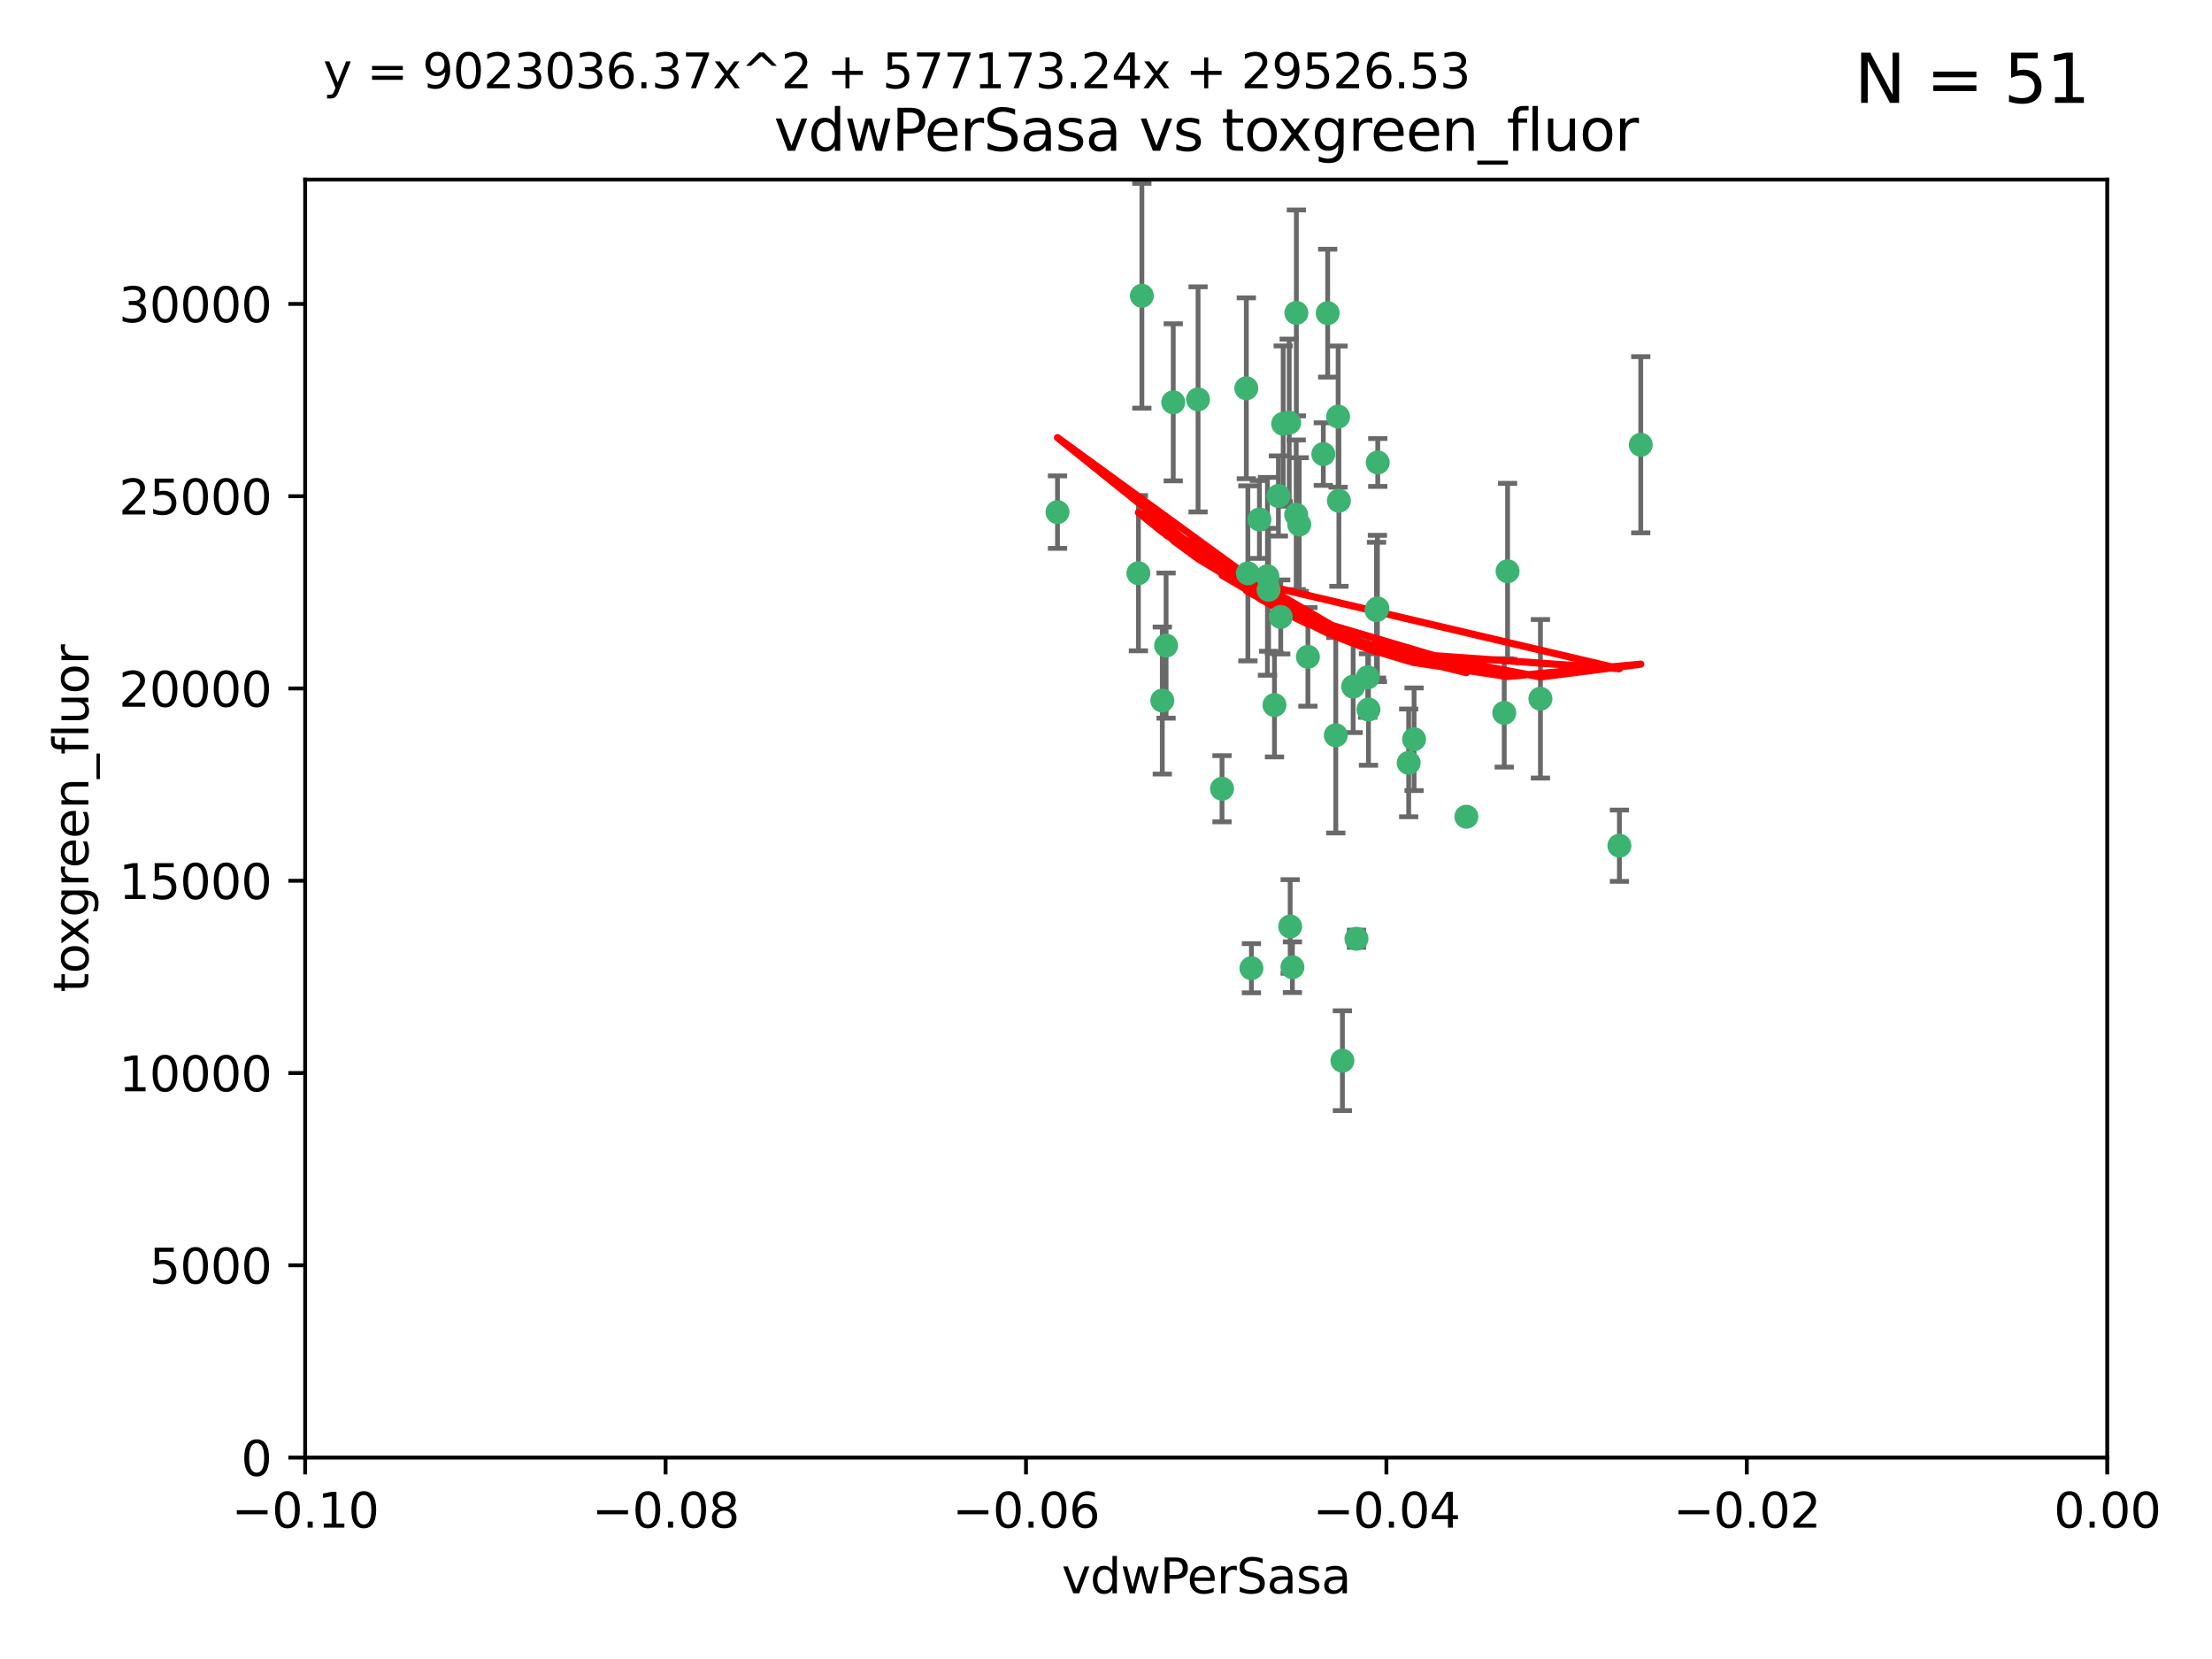 <?xml version="1.0" encoding="utf-8" standalone="no"?>
<!DOCTYPE svg PUBLIC "-//W3C//DTD SVG 1.1//EN"
  "http://www.w3.org/Graphics/SVG/1.1/DTD/svg11.dtd">
<svg xmlns:xlink="http://www.w3.org/1999/xlink" width="460.8pt" height="345.6pt" viewBox="0 0 460.8 345.6" xmlns="http://www.w3.org/2000/svg" version="1.1">
 <defs>
  <style type="text/css">*{stroke-linejoin: round; stroke-linecap: butt}</style>
 </defs>
 <g id="figure_1">
  <g id="patch_1">
   <path d="M 0 345.6 
L 460.8 345.6 
L 460.8 0 
L 0 0 
z
" style="fill: #ffffff"/>
  </g>
  <g id="axes_1">
   <g id="patch_2">
    <path d="M 63.571 303.64 
L 438.975 303.64 
L 438.975 37.411 
L 63.571 37.411 
z
" style="fill: #ffffff"/>
   </g>
   <g id="PathCollection_1">
    <defs>
     <path id="m275830d815" d="M 0 1.118 
C 0.297 1.118 0.581 1 0.791 0.791 
C 1 0.581 1.118 0.297 1.118 0 
C 1.118 -0.297 1 -0.581 0.791 -0.791 
C 0.581 -1 0.297 -1.118 0 -1.118 
C -0.297 -1.118 -0.581 -1 -0.791 -0.791 
C -1 -0.581 -1.118 -0.297 -1.118 0 
C -1.118 0.297 -1 0.581 -0.791 0.791 
C -0.581 1 -0.297 1.118 0 1.118 
z
" style="stroke: #3cb371"/>
    </defs>
    <g clip-path="url(#pa052d10563)">
     <use xlink:href="#m275830d815" x="266.318" y="103.319" style="fill: #3cb371; stroke: #3cb371"/>
     <use xlink:href="#m275830d815" x="270.055" y="65.184" style="fill: #3cb371; stroke: #3cb371"/>
     <use xlink:href="#m275830d815" x="242.916" y="134.491" style="fill: #3cb371; stroke: #3cb371"/>
     <use xlink:href="#m275830d815" x="286.941" y="126.749" style="fill: #3cb371; stroke: #3cb371"/>
     <use xlink:href="#m275830d815" x="270.654" y="109.268" style="fill: #3cb371; stroke: #3cb371"/>
     <use xlink:href="#m275830d815" x="249.576" y="83.201" style="fill: #3cb371; stroke: #3cb371"/>
     <use xlink:href="#m275830d815" x="244.41" y="83.811" style="fill: #3cb371; stroke: #3cb371"/>
     <use xlink:href="#m275830d815" x="267.313" y="88.286" style="fill: #3cb371; stroke: #3cb371"/>
     <use xlink:href="#m275830d815" x="281.888" y="143.039" style="fill: #3cb371; stroke: #3cb371"/>
     <use xlink:href="#m275830d815" x="264.266" y="122.859" style="fill: #3cb371; stroke: #3cb371"/>
     <use xlink:href="#m275830d815" x="264.035" y="120.054" style="fill: #3cb371; stroke: #3cb371"/>
     <use xlink:href="#m275830d815" x="262.362" y="108.214" style="fill: #3cb371; stroke: #3cb371"/>
     <use xlink:href="#m275830d815" x="278.917" y="104.315" style="fill: #3cb371; stroke: #3cb371"/>
     <use xlink:href="#m275830d815" x="237.873" y="61.614" style="fill: #3cb371; stroke: #3cb371"/>
     <use xlink:href="#m275830d815" x="242.128" y="145.935" style="fill: #3cb371; stroke: #3cb371"/>
     <use xlink:href="#m275830d815" x="268.562" y="88.045" style="fill: #3cb371; stroke: #3cb371"/>
     <use xlink:href="#m275830d815" x="259.632" y="80.887" style="fill: #3cb371; stroke: #3cb371"/>
     <use xlink:href="#m275830d815" x="259.956" y="119.44" style="fill: #3cb371; stroke: #3cb371"/>
     <use xlink:href="#m275830d815" x="275.671" y="94.593" style="fill: #3cb371; stroke: #3cb371"/>
     <use xlink:href="#m275830d815" x="220.297" y="106.684" style="fill: #3cb371; stroke: #3cb371"/>
     <use xlink:href="#m275830d815" x="260.693" y="201.695" style="fill: #3cb371; stroke: #3cb371"/>
     <use xlink:href="#m275830d815" x="278.755" y="86.787" style="fill: #3cb371; stroke: #3cb371"/>
     <use xlink:href="#m275830d815" x="287.011" y="96.341" style="fill: #3cb371; stroke: #3cb371"/>
     <use xlink:href="#m275830d815" x="237.152" y="119.409" style="fill: #3cb371; stroke: #3cb371"/>
     <use xlink:href="#m275830d815" x="276.581" y="65.233" style="fill: #3cb371; stroke: #3cb371"/>
     <use xlink:href="#m275830d815" x="265.497" y="146.874" style="fill: #3cb371; stroke: #3cb371"/>
     <use xlink:href="#m275830d815" x="269.235" y="201.487" style="fill: #3cb371; stroke: #3cb371"/>
     <use xlink:href="#m275830d815" x="272.46" y="136.835" style="fill: #3cb371; stroke: #3cb371"/>
     <use xlink:href="#m275830d815" x="270.023" y="107.234" style="fill: #3cb371; stroke: #3cb371"/>
     <use xlink:href="#m275830d815" x="293.454" y="158.921" style="fill: #3cb371; stroke: #3cb371"/>
     <use xlink:href="#m275830d815" x="284.928" y="141.091" style="fill: #3cb371; stroke: #3cb371"/>
     <use xlink:href="#m275830d815" x="286.752" y="127.107" style="fill: #3cb371; stroke: #3cb371"/>
     <use xlink:href="#m275830d815" x="337.354" y="176.169" style="fill: #3cb371; stroke: #3cb371"/>
     <use xlink:href="#m275830d815" x="254.569" y="164.309" style="fill: #3cb371; stroke: #3cb371"/>
     <use xlink:href="#m275830d815" x="268.767" y="193.002" style="fill: #3cb371; stroke: #3cb371"/>
     <use xlink:href="#m275830d815" x="266.799" y="128.518" style="fill: #3cb371; stroke: #3cb371"/>
     <use xlink:href="#m275830d815" x="313.361" y="148.507" style="fill: #3cb371; stroke: #3cb371"/>
     <use xlink:href="#m275830d815" x="278.272" y="153.171" style="fill: #3cb371; stroke: #3cb371"/>
     <use xlink:href="#m275830d815" x="282.577" y="195.558" style="fill: #3cb371; stroke: #3cb371"/>
     <use xlink:href="#m275830d815" x="285.076" y="147.801" style="fill: #3cb371; stroke: #3cb371"/>
     <use xlink:href="#m275830d815" x="305.473" y="170.133" style="fill: #3cb371; stroke: #3cb371"/>
     <use xlink:href="#m275830d815" x="279.65" y="220.964" style="fill: #3cb371; stroke: #3cb371"/>
     <use xlink:href="#m275830d815" x="320.897" y="145.567" style="fill: #3cb371; stroke: #3cb371"/>
     <use xlink:href="#m275830d815" x="341.801" y="92.655" style="fill: #3cb371; stroke: #3cb371"/>
     <use xlink:href="#m275830d815" x="314.057" y="119.004" style="fill: #3cb371; stroke: #3cb371"/>
     <use xlink:href="#m275830d815" x="294.577" y="153.996" style="fill: #3cb371; stroke: #3cb371"/>
    </g>
   </g>
   <g id="matplotlib.axis_1">
    <g id="xtick_1">
     <g id="line2d_1">
      <defs>
       <path id="mbe02e282a5" d="M 0 0 
L 0 3.5 
" style="stroke: #000000; stroke-width: 0.8"/>
      </defs>
      <g>
       <use xlink:href="#mbe02e282a5" x="63.571" y="303.64" style="stroke: #000000; stroke-width: 0.8"/>
      </g>
     </g>
     <g id="text_1">
      <!-- −0.10 -->
      <g transform="translate(48.249 318.238)scale(0.1 -0.1)">
       <defs>
        <path id="DejaVuSans-2212" d="M 678 2272 
L 4684 2272 
L 4684 1741 
L 678 1741 
L 678 2272 
z
" transform="scale(0.016)"/>
        <path id="DejaVuSans-30" d="M 2034 4250 
Q 1547 4250 1301 3770 
Q 1056 3291 1056 2328 
Q 1056 1369 1301 889 
Q 1547 409 2034 409 
Q 2525 409 2770 889 
Q 3016 1369 3016 2328 
Q 3016 3291 2770 3770 
Q 2525 4250 2034 4250 
z
M 2034 4750 
Q 2819 4750 3233 4129 
Q 3647 3509 3647 2328 
Q 3647 1150 3233 529 
Q 2819 -91 2034 -91 
Q 1250 -91 836 529 
Q 422 1150 422 2328 
Q 422 3509 836 4129 
Q 1250 4750 2034 4750 
z
" transform="scale(0.016)"/>
        <path id="DejaVuSans-2e" d="M 684 794 
L 1344 794 
L 1344 0 
L 684 0 
L 684 794 
z
" transform="scale(0.016)"/>
        <path id="DejaVuSans-31" d="M 794 531 
L 1825 531 
L 1825 4091 
L 703 3866 
L 703 4441 
L 1819 4666 
L 2450 4666 
L 2450 531 
L 3481 531 
L 3481 0 
L 794 0 
L 794 531 
z
" transform="scale(0.016)"/>
       </defs>
       <use xlink:href="#DejaVuSans-2212"/>
       <use xlink:href="#DejaVuSans-30" x="83.789"/>
       <use xlink:href="#DejaVuSans-2e" x="147.412"/>
       <use xlink:href="#DejaVuSans-31" x="179.199"/>
       <use xlink:href="#DejaVuSans-30" x="242.822"/>
      </g>
     </g>
    </g>
    <g id="xtick_2">
     <g id="line2d_2">
      <g>
       <use xlink:href="#mbe02e282a5" x="138.652" y="303.64" style="stroke: #000000; stroke-width: 0.8"/>
      </g>
     </g>
     <g id="text_2">
      <!-- −0.08 -->
      <g transform="translate(123.329 318.238)scale(0.1 -0.1)">
       <defs>
        <path id="DejaVuSans-38" d="M 2034 2216 
Q 1584 2216 1326 1975 
Q 1069 1734 1069 1313 
Q 1069 891 1326 650 
Q 1584 409 2034 409 
Q 2484 409 2743 651 
Q 3003 894 3003 1313 
Q 3003 1734 2745 1975 
Q 2488 2216 2034 2216 
z
M 1403 2484 
Q 997 2584 770 2862 
Q 544 3141 544 3541 
Q 544 4100 942 4425 
Q 1341 4750 2034 4750 
Q 2731 4750 3128 4425 
Q 3525 4100 3525 3541 
Q 3525 3141 3298 2862 
Q 3072 2584 2669 2484 
Q 3125 2378 3379 2068 
Q 3634 1759 3634 1313 
Q 3634 634 3220 271 
Q 2806 -91 2034 -91 
Q 1263 -91 848 271 
Q 434 634 434 1313 
Q 434 1759 690 2068 
Q 947 2378 1403 2484 
z
M 1172 3481 
Q 1172 3119 1398 2916 
Q 1625 2713 2034 2713 
Q 2441 2713 2670 2916 
Q 2900 3119 2900 3481 
Q 2900 3844 2670 4047 
Q 2441 4250 2034 4250 
Q 1625 4250 1398 4047 
Q 1172 3844 1172 3481 
z
" transform="scale(0.016)"/>
       </defs>
       <use xlink:href="#DejaVuSans-2212"/>
       <use xlink:href="#DejaVuSans-30" x="83.789"/>
       <use xlink:href="#DejaVuSans-2e" x="147.412"/>
       <use xlink:href="#DejaVuSans-30" x="179.199"/>
       <use xlink:href="#DejaVuSans-38" x="242.822"/>
      </g>
     </g>
    </g>
    <g id="xtick_3">
     <g id="line2d_3">
      <g>
       <use xlink:href="#mbe02e282a5" x="213.733" y="303.64" style="stroke: #000000; stroke-width: 0.8"/>
      </g>
     </g>
     <g id="text_3">
      <!-- −0.06 -->
      <g transform="translate(198.41 318.238)scale(0.1 -0.1)">
       <defs>
        <path id="DejaVuSans-36" d="M 2113 2584 
Q 1688 2584 1439 2293 
Q 1191 2003 1191 1497 
Q 1191 994 1439 701 
Q 1688 409 2113 409 
Q 2538 409 2786 701 
Q 3034 994 3034 1497 
Q 3034 2003 2786 2293 
Q 2538 2584 2113 2584 
z
M 3366 4563 
L 3366 3988 
Q 3128 4100 2886 4159 
Q 2644 4219 2406 4219 
Q 1781 4219 1451 3797 
Q 1122 3375 1075 2522 
Q 1259 2794 1537 2939 
Q 1816 3084 2150 3084 
Q 2853 3084 3261 2657 
Q 3669 2231 3669 1497 
Q 3669 778 3244 343 
Q 2819 -91 2113 -91 
Q 1303 -91 875 529 
Q 447 1150 447 2328 
Q 447 3434 972 4092 
Q 1497 4750 2381 4750 
Q 2619 4750 2861 4703 
Q 3103 4656 3366 4563 
z
" transform="scale(0.016)"/>
       </defs>
       <use xlink:href="#DejaVuSans-2212"/>
       <use xlink:href="#DejaVuSans-30" x="83.789"/>
       <use xlink:href="#DejaVuSans-2e" x="147.412"/>
       <use xlink:href="#DejaVuSans-30" x="179.199"/>
       <use xlink:href="#DejaVuSans-36" x="242.822"/>
      </g>
     </g>
    </g>
    <g id="xtick_4">
     <g id="line2d_4">
      <g>
       <use xlink:href="#mbe02e282a5" x="288.813" y="303.64" style="stroke: #000000; stroke-width: 0.8"/>
      </g>
     </g>
     <g id="text_4">
      <!-- −0.04 -->
      <g transform="translate(273.491 318.238)scale(0.1 -0.1)">
       <defs>
        <path id="DejaVuSans-34" d="M 2419 4116 
L 825 1625 
L 2419 1625 
L 2419 4116 
z
M 2253 4666 
L 3047 4666 
L 3047 1625 
L 3713 1625 
L 3713 1100 
L 3047 1100 
L 3047 0 
L 2419 0 
L 2419 1100 
L 313 1100 
L 313 1709 
L 2253 4666 
z
" transform="scale(0.016)"/>
       </defs>
       <use xlink:href="#DejaVuSans-2212"/>
       <use xlink:href="#DejaVuSans-30" x="83.789"/>
       <use xlink:href="#DejaVuSans-2e" x="147.412"/>
       <use xlink:href="#DejaVuSans-30" x="179.199"/>
       <use xlink:href="#DejaVuSans-34" x="242.822"/>
      </g>
     </g>
    </g>
    <g id="xtick_5">
     <g id="line2d_5">
      <g>
       <use xlink:href="#mbe02e282a5" x="363.894" y="303.64" style="stroke: #000000; stroke-width: 0.8"/>
      </g>
     </g>
     <g id="text_5">
      <!-- −0.02 -->
      <g transform="translate(348.572 318.238)scale(0.1 -0.1)">
       <defs>
        <path id="DejaVuSans-32" d="M 1228 531 
L 3431 531 
L 3431 0 
L 469 0 
L 469 531 
Q 828 903 1448 1529 
Q 2069 2156 2228 2338 
Q 2531 2678 2651 2914 
Q 2772 3150 2772 3378 
Q 2772 3750 2511 3984 
Q 2250 4219 1831 4219 
Q 1534 4219 1204 4116 
Q 875 4013 500 3803 
L 500 4441 
Q 881 4594 1212 4672 
Q 1544 4750 1819 4750 
Q 2544 4750 2975 4387 
Q 3406 4025 3406 3419 
Q 3406 3131 3298 2873 
Q 3191 2616 2906 2266 
Q 2828 2175 2409 1742 
Q 1991 1309 1228 531 
z
" transform="scale(0.016)"/>
       </defs>
       <use xlink:href="#DejaVuSans-2212"/>
       <use xlink:href="#DejaVuSans-30" x="83.789"/>
       <use xlink:href="#DejaVuSans-2e" x="147.412"/>
       <use xlink:href="#DejaVuSans-30" x="179.199"/>
       <use xlink:href="#DejaVuSans-32" x="242.822"/>
      </g>
     </g>
    </g>
    <g id="xtick_6">
     <g id="line2d_6">
      <g>
       <use xlink:href="#mbe02e282a5" x="438.975" y="303.64" style="stroke: #000000; stroke-width: 0.8"/>
      </g>
     </g>
     <g id="text_6">
      <!-- 0.00 -->
      <g transform="translate(427.842 318.238)scale(0.1 -0.1)">
       <use xlink:href="#DejaVuSans-30"/>
       <use xlink:href="#DejaVuSans-2e" x="63.623"/>
       <use xlink:href="#DejaVuSans-30" x="95.41"/>
       <use xlink:href="#DejaVuSans-30" x="159.033"/>
      </g>
     </g>
    </g>
    <g id="text_7">
     <!-- vdwPerSasa -->
     <g transform="translate(221.178 331.917)scale(0.1 -0.1)">
      <defs>
       <path id="DejaVuSans-76" d="M 191 3500 
L 800 3500 
L 1894 563 
L 2988 3500 
L 3597 3500 
L 2284 0 
L 1503 0 
L 191 3500 
z
" transform="scale(0.016)"/>
       <path id="DejaVuSans-64" d="M 2906 2969 
L 2906 4863 
L 3481 4863 
L 3481 0 
L 2906 0 
L 2906 525 
Q 2725 213 2448 61 
Q 2172 -91 1784 -91 
Q 1150 -91 751 415 
Q 353 922 353 1747 
Q 353 2572 751 3078 
Q 1150 3584 1784 3584 
Q 2172 3584 2448 3432 
Q 2725 3281 2906 2969 
z
M 947 1747 
Q 947 1113 1208 752 
Q 1469 391 1925 391 
Q 2381 391 2643 752 
Q 2906 1113 2906 1747 
Q 2906 2381 2643 2742 
Q 2381 3103 1925 3103 
Q 1469 3103 1208 2742 
Q 947 2381 947 1747 
z
" transform="scale(0.016)"/>
       <path id="DejaVuSans-77" d="M 269 3500 
L 844 3500 
L 1563 769 
L 2278 3500 
L 2956 3500 
L 3675 769 
L 4391 3500 
L 4966 3500 
L 4050 0 
L 3372 0 
L 2619 2869 
L 1863 0 
L 1184 0 
L 269 3500 
z
" transform="scale(0.016)"/>
       <path id="DejaVuSans-50" d="M 1259 4147 
L 1259 2394 
L 2053 2394 
Q 2494 2394 2734 2622 
Q 2975 2850 2975 3272 
Q 2975 3691 2734 3919 
Q 2494 4147 2053 4147 
L 1259 4147 
z
M 628 4666 
L 2053 4666 
Q 2838 4666 3239 4311 
Q 3641 3956 3641 3272 
Q 3641 2581 3239 2228 
Q 2838 1875 2053 1875 
L 1259 1875 
L 1259 0 
L 628 0 
L 628 4666 
z
" transform="scale(0.016)"/>
       <path id="DejaVuSans-65" d="M 3597 1894 
L 3597 1613 
L 953 1613 
Q 991 1019 1311 708 
Q 1631 397 2203 397 
Q 2534 397 2845 478 
Q 3156 559 3463 722 
L 3463 178 
Q 3153 47 2828 -22 
Q 2503 -91 2169 -91 
Q 1331 -91 842 396 
Q 353 884 353 1716 
Q 353 2575 817 3079 
Q 1281 3584 2069 3584 
Q 2775 3584 3186 3129 
Q 3597 2675 3597 1894 
z
M 3022 2063 
Q 3016 2534 2758 2815 
Q 2500 3097 2075 3097 
Q 1594 3097 1305 2825 
Q 1016 2553 972 2059 
L 3022 2063 
z
" transform="scale(0.016)"/>
       <path id="DejaVuSans-72" d="M 2631 2963 
Q 2534 3019 2420 3045 
Q 2306 3072 2169 3072 
Q 1681 3072 1420 2755 
Q 1159 2438 1159 1844 
L 1159 0 
L 581 0 
L 581 3500 
L 1159 3500 
L 1159 2956 
Q 1341 3275 1631 3429 
Q 1922 3584 2338 3584 
Q 2397 3584 2469 3576 
Q 2541 3569 2628 3553 
L 2631 2963 
z
" transform="scale(0.016)"/>
       <path id="DejaVuSans-53" d="M 3425 4513 
L 3425 3897 
Q 3066 4069 2747 4153 
Q 2428 4238 2131 4238 
Q 1616 4238 1336 4038 
Q 1056 3838 1056 3469 
Q 1056 3159 1242 3001 
Q 1428 2844 1947 2747 
L 2328 2669 
Q 3034 2534 3370 2195 
Q 3706 1856 3706 1288 
Q 3706 609 3251 259 
Q 2797 -91 1919 -91 
Q 1588 -91 1214 -16 
Q 841 59 441 206 
L 441 856 
Q 825 641 1194 531 
Q 1563 422 1919 422 
Q 2459 422 2753 634 
Q 3047 847 3047 1241 
Q 3047 1584 2836 1778 
Q 2625 1972 2144 2069 
L 1759 2144 
Q 1053 2284 737 2584 
Q 422 2884 422 3419 
Q 422 4038 858 4394 
Q 1294 4750 2059 4750 
Q 2388 4750 2728 4690 
Q 3069 4631 3425 4513 
z
" transform="scale(0.016)"/>
       <path id="DejaVuSans-61" d="M 2194 1759 
Q 1497 1759 1228 1600 
Q 959 1441 959 1056 
Q 959 750 1161 570 
Q 1363 391 1709 391 
Q 2188 391 2477 730 
Q 2766 1069 2766 1631 
L 2766 1759 
L 2194 1759 
z
M 3341 1997 
L 3341 0 
L 2766 0 
L 2766 531 
Q 2569 213 2275 61 
Q 1981 -91 1556 -91 
Q 1019 -91 701 211 
Q 384 513 384 1019 
Q 384 1609 779 1909 
Q 1175 2209 1959 2209 
L 2766 2209 
L 2766 2266 
Q 2766 2663 2505 2880 
Q 2244 3097 1772 3097 
Q 1472 3097 1187 3025 
Q 903 2953 641 2809 
L 641 3341 
Q 956 3463 1253 3523 
Q 1550 3584 1831 3584 
Q 2591 3584 2966 3190 
Q 3341 2797 3341 1997 
z
" transform="scale(0.016)"/>
       <path id="DejaVuSans-73" d="M 2834 3397 
L 2834 2853 
Q 2591 2978 2328 3040 
Q 2066 3103 1784 3103 
Q 1356 3103 1142 2972 
Q 928 2841 928 2578 
Q 928 2378 1081 2264 
Q 1234 2150 1697 2047 
L 1894 2003 
Q 2506 1872 2764 1633 
Q 3022 1394 3022 966 
Q 3022 478 2636 193 
Q 2250 -91 1575 -91 
Q 1294 -91 989 -36 
Q 684 19 347 128 
L 347 722 
Q 666 556 975 473 
Q 1284 391 1588 391 
Q 1994 391 2212 530 
Q 2431 669 2431 922 
Q 2431 1156 2273 1281 
Q 2116 1406 1581 1522 
L 1381 1569 
Q 847 1681 609 1914 
Q 372 2147 372 2553 
Q 372 3047 722 3315 
Q 1072 3584 1716 3584 
Q 2034 3584 2315 3537 
Q 2597 3491 2834 3397 
z
" transform="scale(0.016)"/>
      </defs>
      <use xlink:href="#DejaVuSans-76"/>
      <use xlink:href="#DejaVuSans-64" x="59.18"/>
      <use xlink:href="#DejaVuSans-77" x="122.656"/>
      <use xlink:href="#DejaVuSans-50" x="204.443"/>
      <use xlink:href="#DejaVuSans-65" x="261.121"/>
      <use xlink:href="#DejaVuSans-72" x="322.645"/>
      <use xlink:href="#DejaVuSans-53" x="363.758"/>
      <use xlink:href="#DejaVuSans-61" x="427.234"/>
      <use xlink:href="#DejaVuSans-73" x="488.514"/>
      <use xlink:href="#DejaVuSans-61" x="540.613"/>
     </g>
    </g>
   </g>
   <g id="matplotlib.axis_2">
    <g id="ytick_1">
     <g id="line2d_7">
      <defs>
       <path id="me13a9ee683" d="M 0 0 
L -3.5 0 
" style="stroke: #000000; stroke-width: 0.8"/>
      </defs>
      <g>
       <use xlink:href="#me13a9ee683" x="63.571" y="303.64" style="stroke: #000000; stroke-width: 0.8"/>
      </g>
     </g>
     <g id="text_8">
      <!-- 0 -->
      <g transform="translate(50.209 307.439)scale(0.1 -0.1)">
       <use xlink:href="#DejaVuSans-30"/>
      </g>
     </g>
    </g>
    <g id="ytick_2">
     <g id="line2d_8">
      <g>
       <use xlink:href="#me13a9ee683" x="63.571" y="263.586" style="stroke: #000000; stroke-width: 0.8"/>
      </g>
     </g>
     <g id="text_9">
      <!-- 5000 -->
      <g transform="translate(31.121 267.385)scale(0.1 -0.1)">
       <defs>
        <path id="DejaVuSans-35" d="M 691 4666 
L 3169 4666 
L 3169 4134 
L 1269 4134 
L 1269 2991 
Q 1406 3038 1543 3061 
Q 1681 3084 1819 3084 
Q 2600 3084 3056 2656 
Q 3513 2228 3513 1497 
Q 3513 744 3044 326 
Q 2575 -91 1722 -91 
Q 1428 -91 1123 -41 
Q 819 9 494 109 
L 494 744 
Q 775 591 1075 516 
Q 1375 441 1709 441 
Q 2250 441 2565 725 
Q 2881 1009 2881 1497 
Q 2881 1984 2565 2268 
Q 2250 2553 1709 2553 
Q 1456 2553 1204 2497 
Q 953 2441 691 2322 
L 691 4666 
z
" transform="scale(0.016)"/>
       </defs>
       <use xlink:href="#DejaVuSans-35"/>
       <use xlink:href="#DejaVuSans-30" x="63.623"/>
       <use xlink:href="#DejaVuSans-30" x="127.246"/>
       <use xlink:href="#DejaVuSans-30" x="190.869"/>
      </g>
     </g>
    </g>
    <g id="ytick_3">
     <g id="line2d_9">
      <g>
       <use xlink:href="#me13a9ee683" x="63.571" y="223.532" style="stroke: #000000; stroke-width: 0.8"/>
      </g>
     </g>
     <g id="text_10">
      <!-- 10000 -->
      <g transform="translate(24.759 227.331)scale(0.1 -0.1)">
       <use xlink:href="#DejaVuSans-31"/>
       <use xlink:href="#DejaVuSans-30" x="63.623"/>
       <use xlink:href="#DejaVuSans-30" x="127.246"/>
       <use xlink:href="#DejaVuSans-30" x="190.869"/>
       <use xlink:href="#DejaVuSans-30" x="254.492"/>
      </g>
     </g>
    </g>
    <g id="ytick_4">
     <g id="line2d_10">
      <g>
       <use xlink:href="#me13a9ee683" x="63.571" y="183.478" style="stroke: #000000; stroke-width: 0.8"/>
      </g>
     </g>
     <g id="text_11">
      <!-- 15000 -->
      <g transform="translate(24.759 187.278)scale(0.1 -0.1)">
       <use xlink:href="#DejaVuSans-31"/>
       <use xlink:href="#DejaVuSans-35" x="63.623"/>
       <use xlink:href="#DejaVuSans-30" x="127.246"/>
       <use xlink:href="#DejaVuSans-30" x="190.869"/>
       <use xlink:href="#DejaVuSans-30" x="254.492"/>
      </g>
     </g>
    </g>
    <g id="ytick_5">
     <g id="line2d_11">
      <g>
       <use xlink:href="#me13a9ee683" x="63.571" y="143.424" style="stroke: #000000; stroke-width: 0.8"/>
      </g>
     </g>
     <g id="text_12">
      <!-- 20000 -->
      <g transform="translate(24.759 147.224)scale(0.1 -0.1)">
       <use xlink:href="#DejaVuSans-32"/>
       <use xlink:href="#DejaVuSans-30" x="63.623"/>
       <use xlink:href="#DejaVuSans-30" x="127.246"/>
       <use xlink:href="#DejaVuSans-30" x="190.869"/>
       <use xlink:href="#DejaVuSans-30" x="254.492"/>
      </g>
     </g>
    </g>
    <g id="ytick_6">
     <g id="line2d_12">
      <g>
       <use xlink:href="#me13a9ee683" x="63.571" y="103.371" style="stroke: #000000; stroke-width: 0.8"/>
      </g>
     </g>
     <g id="text_13">
      <!-- 25000 -->
      <g transform="translate(24.759 107.17)scale(0.1 -0.1)">
       <use xlink:href="#DejaVuSans-32"/>
       <use xlink:href="#DejaVuSans-35" x="63.623"/>
       <use xlink:href="#DejaVuSans-30" x="127.246"/>
       <use xlink:href="#DejaVuSans-30" x="190.869"/>
       <use xlink:href="#DejaVuSans-30" x="254.492"/>
      </g>
     </g>
    </g>
    <g id="ytick_7">
     <g id="line2d_13">
      <g>
       <use xlink:href="#me13a9ee683" x="63.571" y="63.317" style="stroke: #000000; stroke-width: 0.8"/>
      </g>
     </g>
     <g id="text_14">
      <!-- 30000 -->
      <g transform="translate(24.759 67.116)scale(0.1 -0.1)">
       <defs>
        <path id="DejaVuSans-33" d="M 2597 2516 
Q 3050 2419 3304 2112 
Q 3559 1806 3559 1356 
Q 3559 666 3084 287 
Q 2609 -91 1734 -91 
Q 1441 -91 1130 -33 
Q 819 25 488 141 
L 488 750 
Q 750 597 1062 519 
Q 1375 441 1716 441 
Q 2309 441 2620 675 
Q 2931 909 2931 1356 
Q 2931 1769 2642 2001 
Q 2353 2234 1838 2234 
L 1294 2234 
L 1294 2753 
L 1863 2753 
Q 2328 2753 2575 2939 
Q 2822 3125 2822 3475 
Q 2822 3834 2567 4026 
Q 2313 4219 1838 4219 
Q 1578 4219 1281 4162 
Q 984 4106 628 3988 
L 628 4550 
Q 988 4650 1302 4700 
Q 1616 4750 1894 4750 
Q 2613 4750 3031 4423 
Q 3450 4097 3450 3541 
Q 3450 3153 3228 2886 
Q 3006 2619 2597 2516 
z
" transform="scale(0.016)"/>
       </defs>
       <use xlink:href="#DejaVuSans-33"/>
       <use xlink:href="#DejaVuSans-30" x="63.623"/>
       <use xlink:href="#DejaVuSans-30" x="127.246"/>
       <use xlink:href="#DejaVuSans-30" x="190.869"/>
       <use xlink:href="#DejaVuSans-30" x="254.492"/>
      </g>
     </g>
    </g>
    <g id="text_15">
     <!-- toxgreen_fluor -->
     <g transform="translate(18.401 206.72)rotate(-90)scale(0.1 -0.1)">
      <defs>
       <path id="DejaVuSans-74" d="M 1172 4494 
L 1172 3500 
L 2356 3500 
L 2356 3053 
L 1172 3053 
L 1172 1153 
Q 1172 725 1289 603 
Q 1406 481 1766 481 
L 2356 481 
L 2356 0 
L 1766 0 
Q 1100 0 847 248 
Q 594 497 594 1153 
L 594 3053 
L 172 3053 
L 172 3500 
L 594 3500 
L 594 4494 
L 1172 4494 
z
" transform="scale(0.016)"/>
       <path id="DejaVuSans-6f" d="M 1959 3097 
Q 1497 3097 1228 2736 
Q 959 2375 959 1747 
Q 959 1119 1226 758 
Q 1494 397 1959 397 
Q 2419 397 2687 759 
Q 2956 1122 2956 1747 
Q 2956 2369 2687 2733 
Q 2419 3097 1959 3097 
z
M 1959 3584 
Q 2709 3584 3137 3096 
Q 3566 2609 3566 1747 
Q 3566 888 3137 398 
Q 2709 -91 1959 -91 
Q 1206 -91 779 398 
Q 353 888 353 1747 
Q 353 2609 779 3096 
Q 1206 3584 1959 3584 
z
" transform="scale(0.016)"/>
       <path id="DejaVuSans-78" d="M 3513 3500 
L 2247 1797 
L 3578 0 
L 2900 0 
L 1881 1375 
L 863 0 
L 184 0 
L 1544 1831 
L 300 3500 
L 978 3500 
L 1906 2253 
L 2834 3500 
L 3513 3500 
z
" transform="scale(0.016)"/>
       <path id="DejaVuSans-67" d="M 2906 1791 
Q 2906 2416 2648 2759 
Q 2391 3103 1925 3103 
Q 1463 3103 1205 2759 
Q 947 2416 947 1791 
Q 947 1169 1205 825 
Q 1463 481 1925 481 
Q 2391 481 2648 825 
Q 2906 1169 2906 1791 
z
M 3481 434 
Q 3481 -459 3084 -895 
Q 2688 -1331 1869 -1331 
Q 1566 -1331 1297 -1286 
Q 1028 -1241 775 -1147 
L 775 -588 
Q 1028 -725 1275 -790 
Q 1522 -856 1778 -856 
Q 2344 -856 2625 -561 
Q 2906 -266 2906 331 
L 2906 616 
Q 2728 306 2450 153 
Q 2172 0 1784 0 
Q 1141 0 747 490 
Q 353 981 353 1791 
Q 353 2603 747 3093 
Q 1141 3584 1784 3584 
Q 2172 3584 2450 3431 
Q 2728 3278 2906 2969 
L 2906 3500 
L 3481 3500 
L 3481 434 
z
" transform="scale(0.016)"/>
       <path id="DejaVuSans-6e" d="M 3513 2113 
L 3513 0 
L 2938 0 
L 2938 2094 
Q 2938 2591 2744 2837 
Q 2550 3084 2163 3084 
Q 1697 3084 1428 2787 
Q 1159 2491 1159 1978 
L 1159 0 
L 581 0 
L 581 3500 
L 1159 3500 
L 1159 2956 
Q 1366 3272 1645 3428 
Q 1925 3584 2291 3584 
Q 2894 3584 3203 3211 
Q 3513 2838 3513 2113 
z
" transform="scale(0.016)"/>
       <path id="DejaVuSans-5f" d="M 3263 -1063 
L 3263 -1509 
L -63 -1509 
L -63 -1063 
L 3263 -1063 
z
" transform="scale(0.016)"/>
       <path id="DejaVuSans-66" d="M 2375 4863 
L 2375 4384 
L 1825 4384 
Q 1516 4384 1395 4259 
Q 1275 4134 1275 3809 
L 1275 3500 
L 2222 3500 
L 2222 3053 
L 1275 3053 
L 1275 0 
L 697 0 
L 697 3053 
L 147 3053 
L 147 3500 
L 697 3500 
L 697 3744 
Q 697 4328 969 4595 
Q 1241 4863 1831 4863 
L 2375 4863 
z
" transform="scale(0.016)"/>
       <path id="DejaVuSans-6c" d="M 603 4863 
L 1178 4863 
L 1178 0 
L 603 0 
L 603 4863 
z
" transform="scale(0.016)"/>
       <path id="DejaVuSans-75" d="M 544 1381 
L 544 3500 
L 1119 3500 
L 1119 1403 
Q 1119 906 1312 657 
Q 1506 409 1894 409 
Q 2359 409 2629 706 
Q 2900 1003 2900 1516 
L 2900 3500 
L 3475 3500 
L 3475 0 
L 2900 0 
L 2900 538 
Q 2691 219 2414 64 
Q 2138 -91 1772 -91 
Q 1169 -91 856 284 
Q 544 659 544 1381 
z
M 1991 3584 
L 1991 3584 
z
" transform="scale(0.016)"/>
      </defs>
      <use xlink:href="#DejaVuSans-74"/>
      <use xlink:href="#DejaVuSans-6f" x="39.209"/>
      <use xlink:href="#DejaVuSans-78" x="97.266"/>
      <use xlink:href="#DejaVuSans-67" x="156.445"/>
      <use xlink:href="#DejaVuSans-72" x="219.922"/>
      <use xlink:href="#DejaVuSans-65" x="258.785"/>
      <use xlink:href="#DejaVuSans-65" x="320.309"/>
      <use xlink:href="#DejaVuSans-6e" x="381.832"/>
      <use xlink:href="#DejaVuSans-5f" x="445.211"/>
      <use xlink:href="#DejaVuSans-66" x="495.211"/>
      <use xlink:href="#DejaVuSans-6c" x="530.416"/>
      <use xlink:href="#DejaVuSans-75" x="558.199"/>
      <use xlink:href="#DejaVuSans-6f" x="621.578"/>
      <use xlink:href="#DejaVuSans-72" x="682.76"/>
     </g>
    </g>
   </g>
   <g id="LineCollection_1">
    <path d="M 266.318 111.662 
L 266.318 94.976 
" clip-path="url(#pa052d10563)" style="fill: none; stroke: #696969"/>
    <path d="M 270.055 86.629 
L 270.055 43.739 
" clip-path="url(#pa052d10563)" style="fill: none; stroke: #696969"/>
    <path d="M 242.916 149.606 
L 242.916 119.375 
" clip-path="url(#pa052d10563)" style="fill: none; stroke: #696969"/>
    <path d="M 286.941 141.983 
L 286.941 111.515 
" clip-path="url(#pa052d10563)" style="fill: none; stroke: #696969"/>
    <path d="M 270.654 123.191 
L 270.654 95.346 
" clip-path="url(#pa052d10563)" style="fill: none; stroke: #696969"/>
    <path d="M 249.576 106.648 
L 249.576 59.753 
" clip-path="url(#pa052d10563)" style="fill: none; stroke: #696969"/>
    <path d="M 244.41 100.173 
L 244.41 67.45 
" clip-path="url(#pa052d10563)" style="fill: none; stroke: #696969"/>
    <path d="M 267.313 104.51 
L 267.313 72.063 
" clip-path="url(#pa052d10563)" style="fill: none; stroke: #696969"/>
    <path d="M 281.888 152.61 
L 281.888 133.468 
" clip-path="url(#pa052d10563)" style="fill: none; stroke: #696969"/>
    <path d="M 264.266 135.667 
L 264.266 110.051 
" clip-path="url(#pa052d10563)" style="fill: none; stroke: #696969"/>
    <path d="M 264.035 140.659 
L 264.035 99.45 
" clip-path="url(#pa052d10563)" style="fill: none; stroke: #696969"/>
    <path d="M 262.362 116.326 
L 262.362 100.101 
" clip-path="url(#pa052d10563)" style="fill: none; stroke: #696969"/>
    <path d="M 278.917 122.133 
L 278.917 86.497 
" clip-path="url(#pa052d10563)" style="fill: none; stroke: #696969"/>
    <path d="M 237.873 85.029 
L 237.873 38.199 
" clip-path="url(#pa052d10563)" style="fill: none; stroke: #696969"/>
    <path d="M 242.128 161.248 
L 242.128 130.622 
" clip-path="url(#pa052d10563)" style="fill: none; stroke: #696969"/>
    <path d="M 268.562 105.444 
L 268.562 70.646 
" clip-path="url(#pa052d10563)" style="fill: none; stroke: #696969"/>
    <path d="M 259.632 99.727 
L 259.632 62.047 
" clip-path="url(#pa052d10563)" style="fill: none; stroke: #696969"/>
    <path d="M 259.956 137.675 
L 259.956 101.206 
" clip-path="url(#pa052d10563)" style="fill: none; stroke: #696969"/>
    <path d="M 275.671 101.108 
L 275.671 88.078 
" clip-path="url(#pa052d10563)" style="fill: none; stroke: #696969"/>
    <path d="M 220.297 114.235 
L 220.297 99.134 
" clip-path="url(#pa052d10563)" style="fill: none; stroke: #696969"/>
    <path d="M 260.693 206.809 
L 260.693 196.58 
" clip-path="url(#pa052d10563)" style="fill: none; stroke: #696969"/>
    <path d="M 278.755 101.495 
L 278.755 72.08 
" clip-path="url(#pa052d10563)" style="fill: none; stroke: #696969"/>
    <path d="M 287.011 101.329 
L 287.011 91.353 
" clip-path="url(#pa052d10563)" style="fill: none; stroke: #696969"/>
    <path d="M 237.152 135.574 
L 237.152 103.243 
" clip-path="url(#pa052d10563)" style="fill: none; stroke: #696969"/>
    <path d="M 276.581 78.556 
L 276.581 51.911 
" clip-path="url(#pa052d10563)" style="fill: none; stroke: #696969"/>
    <path d="M 265.497 157.684 
L 265.497 136.065 
" clip-path="url(#pa052d10563)" style="fill: none; stroke: #696969"/>
    <path d="M 269.235 206.761 
L 269.235 196.213 
" clip-path="url(#pa052d10563)" style="fill: none; stroke: #696969"/>
    <path d="M 272.46 147.104 
L 272.46 126.566 
" clip-path="url(#pa052d10563)" style="fill: none; stroke: #696969"/>
    <path d="M 270.023 122.819 
L 270.023 91.649 
" clip-path="url(#pa052d10563)" style="fill: none; stroke: #696969"/>
    <path d="M 293.454 170.147 
L 293.454 147.694 
" clip-path="url(#pa052d10563)" style="fill: none; stroke: #696969"/>
    <path d="M 284.928 149.421 
L 284.928 132.76 
" clip-path="url(#pa052d10563)" style="fill: none; stroke: #696969"/>
    <path d="M 286.752 141.248 
L 286.752 112.967 
" clip-path="url(#pa052d10563)" style="fill: none; stroke: #696969"/>
    <path d="M 337.354 183.597 
L 337.354 168.741 
" clip-path="url(#pa052d10563)" style="fill: none; stroke: #696969"/>
    <path d="M 254.569 171.2 
L 254.569 157.418 
" clip-path="url(#pa052d10563)" style="fill: none; stroke: #696969"/>
    <path d="M 268.767 202.754 
L 268.767 183.249 
" clip-path="url(#pa052d10563)" style="fill: none; stroke: #696969"/>
    <path d="M 266.799 136.228 
L 266.799 120.808 
" clip-path="url(#pa052d10563)" style="fill: none; stroke: #696969"/>
    <path d="M 313.361 159.798 
L 313.361 137.216 
" clip-path="url(#pa052d10563)" style="fill: none; stroke: #696969"/>
    <path d="M 278.272 173.526 
L 278.272 132.815 
" clip-path="url(#pa052d10563)" style="fill: none; stroke: #696969"/>
    <path d="M 282.577 197.349 
L 282.577 193.767 
" clip-path="url(#pa052d10563)" style="fill: none; stroke: #696969"/>
    <path d="M 285.076 159.413 
L 285.076 136.19 
" clip-path="url(#pa052d10563)" style="fill: none; stroke: #696969"/>
    <path d="M 305.473 170.88 
L 305.473 169.387 
" clip-path="url(#pa052d10563)" style="fill: none; stroke: #696969"/>
    <path d="M 279.65 231.359 
L 279.65 210.569 
" clip-path="url(#pa052d10563)" style="fill: none; stroke: #696969"/>
    <path d="M 320.897 162.081 
L 320.897 129.053 
" clip-path="url(#pa052d10563)" style="fill: none; stroke: #696969"/>
    <path d="M 341.801 111.003 
L 341.801 74.306 
" clip-path="url(#pa052d10563)" style="fill: none; stroke: #696969"/>
    <path d="M 314.057 137.321 
L 314.057 100.688 
" clip-path="url(#pa052d10563)" style="fill: none; stroke: #696969"/>
    <path d="M 294.577 164.686 
L 294.577 143.305 
" clip-path="url(#pa052d10563)" style="fill: none; stroke: #696969"/>
   </g>
   <g id="line2d_14">
    <defs>
     <path id="m3b1de605a0" d="M 2 0 
L -2 -0 
" style="stroke: #696969"/>
    </defs>
    <g clip-path="url(#pa052d10563)">
     <use xlink:href="#m3b1de605a0" x="266.318" y="111.662" style="fill: #696969; stroke: #696969"/>
     <use xlink:href="#m3b1de605a0" x="270.055" y="86.629" style="fill: #696969; stroke: #696969"/>
     <use xlink:href="#m3b1de605a0" x="242.916" y="149.606" style="fill: #696969; stroke: #696969"/>
     <use xlink:href="#m3b1de605a0" x="286.941" y="141.983" style="fill: #696969; stroke: #696969"/>
     <use xlink:href="#m3b1de605a0" x="270.654" y="123.191" style="fill: #696969; stroke: #696969"/>
     <use xlink:href="#m3b1de605a0" x="249.576" y="106.648" style="fill: #696969; stroke: #696969"/>
     <use xlink:href="#m3b1de605a0" x="244.41" y="100.173" style="fill: #696969; stroke: #696969"/>
     <use xlink:href="#m3b1de605a0" x="267.313" y="104.51" style="fill: #696969; stroke: #696969"/>
     <use xlink:href="#m3b1de605a0" x="281.888" y="152.61" style="fill: #696969; stroke: #696969"/>
     <use xlink:href="#m3b1de605a0" x="264.266" y="135.667" style="fill: #696969; stroke: #696969"/>
     <use xlink:href="#m3b1de605a0" x="264.035" y="140.659" style="fill: #696969; stroke: #696969"/>
     <use xlink:href="#m3b1de605a0" x="262.362" y="116.326" style="fill: #696969; stroke: #696969"/>
     <use xlink:href="#m3b1de605a0" x="278.917" y="122.133" style="fill: #696969; stroke: #696969"/>
     <use xlink:href="#m3b1de605a0" x="237.873" y="85.029" style="fill: #696969; stroke: #696969"/>
     <use xlink:href="#m3b1de605a0" x="242.128" y="161.248" style="fill: #696969; stroke: #696969"/>
     <use xlink:href="#m3b1de605a0" x="268.562" y="105.444" style="fill: #696969; stroke: #696969"/>
     <use xlink:href="#m3b1de605a0" x="259.632" y="99.727" style="fill: #696969; stroke: #696969"/>
     <use xlink:href="#m3b1de605a0" x="259.956" y="137.675" style="fill: #696969; stroke: #696969"/>
     <use xlink:href="#m3b1de605a0" x="275.671" y="101.108" style="fill: #696969; stroke: #696969"/>
     <use xlink:href="#m3b1de605a0" x="220.297" y="114.235" style="fill: #696969; stroke: #696969"/>
     <use xlink:href="#m3b1de605a0" x="260.693" y="206.809" style="fill: #696969; stroke: #696969"/>
     <use xlink:href="#m3b1de605a0" x="278.755" y="101.495" style="fill: #696969; stroke: #696969"/>
     <use xlink:href="#m3b1de605a0" x="287.011" y="101.329" style="fill: #696969; stroke: #696969"/>
     <use xlink:href="#m3b1de605a0" x="237.152" y="135.574" style="fill: #696969; stroke: #696969"/>
     <use xlink:href="#m3b1de605a0" x="276.581" y="78.556" style="fill: #696969; stroke: #696969"/>
     <use xlink:href="#m3b1de605a0" x="265.497" y="157.684" style="fill: #696969; stroke: #696969"/>
     <use xlink:href="#m3b1de605a0" x="269.235" y="206.761" style="fill: #696969; stroke: #696969"/>
     <use xlink:href="#m3b1de605a0" x="272.46" y="147.104" style="fill: #696969; stroke: #696969"/>
     <use xlink:href="#m3b1de605a0" x="270.023" y="122.819" style="fill: #696969; stroke: #696969"/>
     <use xlink:href="#m3b1de605a0" x="293.454" y="170.147" style="fill: #696969; stroke: #696969"/>
     <use xlink:href="#m3b1de605a0" x="284.928" y="149.421" style="fill: #696969; stroke: #696969"/>
     <use xlink:href="#m3b1de605a0" x="286.752" y="141.248" style="fill: #696969; stroke: #696969"/>
     <use xlink:href="#m3b1de605a0" x="337.354" y="183.597" style="fill: #696969; stroke: #696969"/>
     <use xlink:href="#m3b1de605a0" x="254.569" y="171.2" style="fill: #696969; stroke: #696969"/>
     <use xlink:href="#m3b1de605a0" x="268.767" y="202.754" style="fill: #696969; stroke: #696969"/>
     <use xlink:href="#m3b1de605a0" x="266.799" y="136.228" style="fill: #696969; stroke: #696969"/>
     <use xlink:href="#m3b1de605a0" x="313.361" y="159.798" style="fill: #696969; stroke: #696969"/>
     <use xlink:href="#m3b1de605a0" x="278.272" y="173.526" style="fill: #696969; stroke: #696969"/>
     <use xlink:href="#m3b1de605a0" x="282.577" y="197.349" style="fill: #696969; stroke: #696969"/>
     <use xlink:href="#m3b1de605a0" x="285.076" y="159.413" style="fill: #696969; stroke: #696969"/>
     <use xlink:href="#m3b1de605a0" x="305.473" y="170.88" style="fill: #696969; stroke: #696969"/>
     <use xlink:href="#m3b1de605a0" x="279.65" y="231.359" style="fill: #696969; stroke: #696969"/>
     <use xlink:href="#m3b1de605a0" x="320.897" y="162.081" style="fill: #696969; stroke: #696969"/>
     <use xlink:href="#m3b1de605a0" x="341.801" y="111.003" style="fill: #696969; stroke: #696969"/>
     <use xlink:href="#m3b1de605a0" x="314.057" y="137.321" style="fill: #696969; stroke: #696969"/>
     <use xlink:href="#m3b1de605a0" x="294.577" y="164.686" style="fill: #696969; stroke: #696969"/>
    </g>
   </g>
   <g id="line2d_15">
    <g clip-path="url(#pa052d10563)">
     <use xlink:href="#m3b1de605a0" x="266.318" y="94.976" style="fill: #696969; stroke: #696969"/>
     <use xlink:href="#m3b1de605a0" x="270.055" y="43.739" style="fill: #696969; stroke: #696969"/>
     <use xlink:href="#m3b1de605a0" x="242.916" y="119.375" style="fill: #696969; stroke: #696969"/>
     <use xlink:href="#m3b1de605a0" x="286.941" y="111.515" style="fill: #696969; stroke: #696969"/>
     <use xlink:href="#m3b1de605a0" x="270.654" y="95.346" style="fill: #696969; stroke: #696969"/>
     <use xlink:href="#m3b1de605a0" x="249.576" y="59.753" style="fill: #696969; stroke: #696969"/>
     <use xlink:href="#m3b1de605a0" x="244.41" y="67.45" style="fill: #696969; stroke: #696969"/>
     <use xlink:href="#m3b1de605a0" x="267.313" y="72.063" style="fill: #696969; stroke: #696969"/>
     <use xlink:href="#m3b1de605a0" x="281.888" y="133.468" style="fill: #696969; stroke: #696969"/>
     <use xlink:href="#m3b1de605a0" x="264.266" y="110.051" style="fill: #696969; stroke: #696969"/>
     <use xlink:href="#m3b1de605a0" x="264.035" y="99.45" style="fill: #696969; stroke: #696969"/>
     <use xlink:href="#m3b1de605a0" x="262.362" y="100.101" style="fill: #696969; stroke: #696969"/>
     <use xlink:href="#m3b1de605a0" x="278.917" y="86.497" style="fill: #696969; stroke: #696969"/>
     <use xlink:href="#m3b1de605a0" x="237.873" y="38.199" style="fill: #696969; stroke: #696969"/>
     <use xlink:href="#m3b1de605a0" x="242.128" y="130.622" style="fill: #696969; stroke: #696969"/>
     <use xlink:href="#m3b1de605a0" x="268.562" y="70.646" style="fill: #696969; stroke: #696969"/>
     <use xlink:href="#m3b1de605a0" x="259.632" y="62.047" style="fill: #696969; stroke: #696969"/>
     <use xlink:href="#m3b1de605a0" x="259.956" y="101.206" style="fill: #696969; stroke: #696969"/>
     <use xlink:href="#m3b1de605a0" x="275.671" y="88.078" style="fill: #696969; stroke: #696969"/>
     <use xlink:href="#m3b1de605a0" x="220.297" y="99.134" style="fill: #696969; stroke: #696969"/>
     <use xlink:href="#m3b1de605a0" x="260.693" y="196.58" style="fill: #696969; stroke: #696969"/>
     <use xlink:href="#m3b1de605a0" x="278.755" y="72.08" style="fill: #696969; stroke: #696969"/>
     <use xlink:href="#m3b1de605a0" x="287.011" y="91.353" style="fill: #696969; stroke: #696969"/>
     <use xlink:href="#m3b1de605a0" x="237.152" y="103.243" style="fill: #696969; stroke: #696969"/>
     <use xlink:href="#m3b1de605a0" x="276.581" y="51.911" style="fill: #696969; stroke: #696969"/>
     <use xlink:href="#m3b1de605a0" x="265.497" y="136.065" style="fill: #696969; stroke: #696969"/>
     <use xlink:href="#m3b1de605a0" x="269.235" y="196.213" style="fill: #696969; stroke: #696969"/>
     <use xlink:href="#m3b1de605a0" x="272.46" y="126.566" style="fill: #696969; stroke: #696969"/>
     <use xlink:href="#m3b1de605a0" x="270.023" y="91.649" style="fill: #696969; stroke: #696969"/>
     <use xlink:href="#m3b1de605a0" x="293.454" y="147.694" style="fill: #696969; stroke: #696969"/>
     <use xlink:href="#m3b1de605a0" x="284.928" y="132.76" style="fill: #696969; stroke: #696969"/>
     <use xlink:href="#m3b1de605a0" x="286.752" y="112.967" style="fill: #696969; stroke: #696969"/>
     <use xlink:href="#m3b1de605a0" x="337.354" y="168.741" style="fill: #696969; stroke: #696969"/>
     <use xlink:href="#m3b1de605a0" x="254.569" y="157.418" style="fill: #696969; stroke: #696969"/>
     <use xlink:href="#m3b1de605a0" x="268.767" y="183.249" style="fill: #696969; stroke: #696969"/>
     <use xlink:href="#m3b1de605a0" x="266.799" y="120.808" style="fill: #696969; stroke: #696969"/>
     <use xlink:href="#m3b1de605a0" x="313.361" y="137.216" style="fill: #696969; stroke: #696969"/>
     <use xlink:href="#m3b1de605a0" x="278.272" y="132.815" style="fill: #696969; stroke: #696969"/>
     <use xlink:href="#m3b1de605a0" x="282.577" y="193.767" style="fill: #696969; stroke: #696969"/>
     <use xlink:href="#m3b1de605a0" x="285.076" y="136.19" style="fill: #696969; stroke: #696969"/>
     <use xlink:href="#m3b1de605a0" x="305.473" y="169.387" style="fill: #696969; stroke: #696969"/>
     <use xlink:href="#m3b1de605a0" x="279.65" y="210.569" style="fill: #696969; stroke: #696969"/>
     <use xlink:href="#m3b1de605a0" x="320.897" y="129.053" style="fill: #696969; stroke: #696969"/>
     <use xlink:href="#m3b1de605a0" x="341.801" y="74.306" style="fill: #696969; stroke: #696969"/>
     <use xlink:href="#m3b1de605a0" x="314.057" y="100.688" style="fill: #696969; stroke: #696969"/>
     <use xlink:href="#m3b1de605a0" x="294.577" y="143.305" style="fill: #696969; stroke: #696969"/>
    </g>
   </g>
   <g id="line2d_16">
    <path d="M 266.318 126.863 
L 270.055 128.808 
L 242.916 111.43 
L 286.941 135.807 
L 270.654 129.106 
L 249.576 116.394 
L 244.41 112.583 
L 267.313 127.395 
L 281.888 134.019 
L 264.266 125.735 
L 264.035 125.605 
L 262.362 124.649 
L 278.917 132.846 
L 237.873 107.368 
L 242.128 110.812 
L 268.562 128.048 
L 259.632 123.027 
L 259.956 123.224 
L 275.671 131.46 
L 220.297 91.173 
L 260.693 123.667 
L 278.755 132.779 
L 287.011 135.83 
L 237.152 106.766 
L 276.581 131.86 
L 265.497 126.417 
L 269.235 128.393 
L 272.46 129.983 
L 270.023 128.792 
L 293.454 137.725 
L 284.928 135.127 
L 286.752 135.745 
L 337.354 139.304 
L 254.569 119.817 
L 268.767 128.154 
L 266.799 127.122 
L 313.361 140.891 
L 278.272 132.579 
L 282.577 134.279 
L 285.076 135.178 
L 305.473 140.123 
L 279.65 133.144 
L 320.897 141.028 
L 341.801 138.361 
L 314.057 140.928 
L 294.577 138.012 
" clip-path="url(#pa052d10563)" style="fill: none; stroke: #ff0000; stroke-width: 1.5; stroke-linecap: square"/>
   </g>
   <g id="line2d_17">
    <defs>
     <path id="m66a20cef60" d="M 0 2 
C 0.53 2 1.039 1.789 1.414 1.414 
C 1.789 1.039 2 0.53 2 0 
C 2 -0.53 1.789 -1.039 1.414 -1.414 
C 1.039 -1.789 0.53 -2 0 -2 
C -0.53 -2 -1.039 -1.789 -1.414 -1.414 
C -1.789 -1.039 -2 -0.53 -2 0 
C -2 0.53 -1.789 1.039 -1.414 1.414 
C -1.039 1.789 -0.53 2 0 2 
z
" style="stroke: #3cb371"/>
    </defs>
    <g clip-path="url(#pa052d10563)">
     <use xlink:href="#m66a20cef60" x="266.318" y="103.319" style="fill: #3cb371; stroke: #3cb371"/>
     <use xlink:href="#m66a20cef60" x="270.055" y="65.184" style="fill: #3cb371; stroke: #3cb371"/>
     <use xlink:href="#m66a20cef60" x="242.916" y="134.491" style="fill: #3cb371; stroke: #3cb371"/>
     <use xlink:href="#m66a20cef60" x="286.941" y="126.749" style="fill: #3cb371; stroke: #3cb371"/>
     <use xlink:href="#m66a20cef60" x="270.654" y="109.268" style="fill: #3cb371; stroke: #3cb371"/>
     <use xlink:href="#m66a20cef60" x="249.576" y="83.201" style="fill: #3cb371; stroke: #3cb371"/>
     <use xlink:href="#m66a20cef60" x="244.41" y="83.811" style="fill: #3cb371; stroke: #3cb371"/>
     <use xlink:href="#m66a20cef60" x="267.313" y="88.286" style="fill: #3cb371; stroke: #3cb371"/>
     <use xlink:href="#m66a20cef60" x="281.888" y="143.039" style="fill: #3cb371; stroke: #3cb371"/>
     <use xlink:href="#m66a20cef60" x="264.266" y="122.859" style="fill: #3cb371; stroke: #3cb371"/>
     <use xlink:href="#m66a20cef60" x="264.035" y="120.054" style="fill: #3cb371; stroke: #3cb371"/>
     <use xlink:href="#m66a20cef60" x="262.362" y="108.214" style="fill: #3cb371; stroke: #3cb371"/>
     <use xlink:href="#m66a20cef60" x="278.917" y="104.315" style="fill: #3cb371; stroke: #3cb371"/>
     <use xlink:href="#m66a20cef60" x="237.873" y="61.614" style="fill: #3cb371; stroke: #3cb371"/>
     <use xlink:href="#m66a20cef60" x="242.128" y="145.935" style="fill: #3cb371; stroke: #3cb371"/>
     <use xlink:href="#m66a20cef60" x="268.562" y="88.045" style="fill: #3cb371; stroke: #3cb371"/>
     <use xlink:href="#m66a20cef60" x="259.632" y="80.887" style="fill: #3cb371; stroke: #3cb371"/>
     <use xlink:href="#m66a20cef60" x="259.956" y="119.44" style="fill: #3cb371; stroke: #3cb371"/>
     <use xlink:href="#m66a20cef60" x="275.671" y="94.593" style="fill: #3cb371; stroke: #3cb371"/>
     <use xlink:href="#m66a20cef60" x="220.297" y="106.684" style="fill: #3cb371; stroke: #3cb371"/>
     <use xlink:href="#m66a20cef60" x="260.693" y="201.695" style="fill: #3cb371; stroke: #3cb371"/>
     <use xlink:href="#m66a20cef60" x="278.755" y="86.787" style="fill: #3cb371; stroke: #3cb371"/>
     <use xlink:href="#m66a20cef60" x="287.011" y="96.341" style="fill: #3cb371; stroke: #3cb371"/>
     <use xlink:href="#m66a20cef60" x="237.152" y="119.409" style="fill: #3cb371; stroke: #3cb371"/>
     <use xlink:href="#m66a20cef60" x="276.581" y="65.233" style="fill: #3cb371; stroke: #3cb371"/>
     <use xlink:href="#m66a20cef60" x="265.497" y="146.874" style="fill: #3cb371; stroke: #3cb371"/>
     <use xlink:href="#m66a20cef60" x="269.235" y="201.487" style="fill: #3cb371; stroke: #3cb371"/>
     <use xlink:href="#m66a20cef60" x="272.46" y="136.835" style="fill: #3cb371; stroke: #3cb371"/>
     <use xlink:href="#m66a20cef60" x="270.023" y="107.234" style="fill: #3cb371; stroke: #3cb371"/>
     <use xlink:href="#m66a20cef60" x="293.454" y="158.921" style="fill: #3cb371; stroke: #3cb371"/>
     <use xlink:href="#m66a20cef60" x="284.928" y="141.091" style="fill: #3cb371; stroke: #3cb371"/>
     <use xlink:href="#m66a20cef60" x="286.752" y="127.107" style="fill: #3cb371; stroke: #3cb371"/>
     <use xlink:href="#m66a20cef60" x="337.354" y="176.169" style="fill: #3cb371; stroke: #3cb371"/>
     <use xlink:href="#m66a20cef60" x="254.569" y="164.309" style="fill: #3cb371; stroke: #3cb371"/>
     <use xlink:href="#m66a20cef60" x="268.767" y="193.002" style="fill: #3cb371; stroke: #3cb371"/>
     <use xlink:href="#m66a20cef60" x="266.799" y="128.518" style="fill: #3cb371; stroke: #3cb371"/>
     <use xlink:href="#m66a20cef60" x="313.361" y="148.507" style="fill: #3cb371; stroke: #3cb371"/>
     <use xlink:href="#m66a20cef60" x="278.272" y="153.171" style="fill: #3cb371; stroke: #3cb371"/>
     <use xlink:href="#m66a20cef60" x="282.577" y="195.558" style="fill: #3cb371; stroke: #3cb371"/>
     <use xlink:href="#m66a20cef60" x="285.076" y="147.801" style="fill: #3cb371; stroke: #3cb371"/>
     <use xlink:href="#m66a20cef60" x="305.473" y="170.133" style="fill: #3cb371; stroke: #3cb371"/>
     <use xlink:href="#m66a20cef60" x="279.65" y="220.964" style="fill: #3cb371; stroke: #3cb371"/>
     <use xlink:href="#m66a20cef60" x="320.897" y="145.567" style="fill: #3cb371; stroke: #3cb371"/>
     <use xlink:href="#m66a20cef60" x="341.801" y="92.655" style="fill: #3cb371; stroke: #3cb371"/>
     <use xlink:href="#m66a20cef60" x="314.057" y="119.004" style="fill: #3cb371; stroke: #3cb371"/>
     <use xlink:href="#m66a20cef60" x="294.577" y="153.996" style="fill: #3cb371; stroke: #3cb371"/>
    </g>
   </g>
   <g id="patch_3">
    <path d="M 63.571 303.64 
L 63.571 37.411 
" style="fill: none; stroke: #000000; stroke-width: 0.8; stroke-linejoin: miter; stroke-linecap: square"/>
   </g>
   <g id="patch_4">
    <path d="M 438.975 303.64 
L 438.975 37.411 
" style="fill: none; stroke: #000000; stroke-width: 0.8; stroke-linejoin: miter; stroke-linecap: square"/>
   </g>
   <g id="patch_5">
    <path d="M 63.571 303.64 
L 438.975 303.64 
" style="fill: none; stroke: #000000; stroke-width: 0.8; stroke-linejoin: miter; stroke-linecap: square"/>
   </g>
   <g id="patch_6">
    <path d="M 63.571 37.411 
L 438.975 37.411 
" style="fill: none; stroke: #000000; stroke-width: 0.8; stroke-linejoin: miter; stroke-linecap: square"/>
   </g>
   <g id="text_16">
    <!-- N = 51 -->
    <g transform="translate(386.302 21.426)scale(0.14 -0.14)">
     <defs>
      <path id="DejaVuSans-4e" d="M 628 4666 
L 1478 4666 
L 3547 763 
L 3547 4666 
L 4159 4666 
L 4159 0 
L 3309 0 
L 1241 3903 
L 1241 0 
L 628 0 
L 628 4666 
z
" transform="scale(0.016)"/>
      <path id="DejaVuSans-20" transform="scale(0.016)"/>
      <path id="DejaVuSans-3d" d="M 678 2906 
L 4684 2906 
L 4684 2381 
L 678 2381 
L 678 2906 
z
M 678 1631 
L 4684 1631 
L 4684 1100 
L 678 1100 
L 678 1631 
z
" transform="scale(0.016)"/>
     </defs>
     <use xlink:href="#DejaVuSans-4e"/>
     <use xlink:href="#DejaVuSans-20" x="74.805"/>
     <use xlink:href="#DejaVuSans-3d" x="106.592"/>
     <use xlink:href="#DejaVuSans-20" x="190.381"/>
     <use xlink:href="#DejaVuSans-35" x="222.168"/>
     <use xlink:href="#DejaVuSans-31" x="285.791"/>
    </g>
   </g>
   <g id="text_17">
    <!-- y = 9023036.37x^2 + 577173.24x + 29526.53 -->
    <g transform="translate(67.325 18.387)scale(0.1 -0.1)">
     <defs>
      <path id="DejaVuSans-79" d="M 2059 -325 
Q 1816 -950 1584 -1140 
Q 1353 -1331 966 -1331 
L 506 -1331 
L 506 -850 
L 844 -850 
Q 1081 -850 1212 -737 
Q 1344 -625 1503 -206 
L 1606 56 
L 191 3500 
L 800 3500 
L 1894 763 
L 2988 3500 
L 3597 3500 
L 2059 -325 
z
" transform="scale(0.016)"/>
      <path id="DejaVuSans-39" d="M 703 97 
L 703 672 
Q 941 559 1184 500 
Q 1428 441 1663 441 
Q 2288 441 2617 861 
Q 2947 1281 2994 2138 
Q 2813 1869 2534 1725 
Q 2256 1581 1919 1581 
Q 1219 1581 811 2004 
Q 403 2428 403 3163 
Q 403 3881 828 4315 
Q 1253 4750 1959 4750 
Q 2769 4750 3195 4129 
Q 3622 3509 3622 2328 
Q 3622 1225 3098 567 
Q 2575 -91 1691 -91 
Q 1453 -91 1209 -44 
Q 966 3 703 97 
z
M 1959 2075 
Q 2384 2075 2632 2365 
Q 2881 2656 2881 3163 
Q 2881 3666 2632 3958 
Q 2384 4250 1959 4250 
Q 1534 4250 1286 3958 
Q 1038 3666 1038 3163 
Q 1038 2656 1286 2365 
Q 1534 2075 1959 2075 
z
" transform="scale(0.016)"/>
      <path id="DejaVuSans-37" d="M 525 4666 
L 3525 4666 
L 3525 4397 
L 1831 0 
L 1172 0 
L 2766 4134 
L 525 4134 
L 525 4666 
z
" transform="scale(0.016)"/>
      <path id="DejaVuSans-5e" d="M 2988 4666 
L 4684 2925 
L 4056 2925 
L 2681 4159 
L 1306 2925 
L 678 2925 
L 2375 4666 
L 2988 4666 
z
" transform="scale(0.016)"/>
      <path id="DejaVuSans-2b" d="M 2944 4013 
L 2944 2272 
L 4684 2272 
L 4684 1741 
L 2944 1741 
L 2944 0 
L 2419 0 
L 2419 1741 
L 678 1741 
L 678 2272 
L 2419 2272 
L 2419 4013 
L 2944 4013 
z
" transform="scale(0.016)"/>
     </defs>
     <use xlink:href="#DejaVuSans-79"/>
     <use xlink:href="#DejaVuSans-20" x="59.18"/>
     <use xlink:href="#DejaVuSans-3d" x="90.967"/>
     <use xlink:href="#DejaVuSans-20" x="174.756"/>
     <use xlink:href="#DejaVuSans-39" x="206.543"/>
     <use xlink:href="#DejaVuSans-30" x="270.166"/>
     <use xlink:href="#DejaVuSans-32" x="333.789"/>
     <use xlink:href="#DejaVuSans-33" x="397.412"/>
     <use xlink:href="#DejaVuSans-30" x="461.035"/>
     <use xlink:href="#DejaVuSans-33" x="524.658"/>
     <use xlink:href="#DejaVuSans-36" x="588.281"/>
     <use xlink:href="#DejaVuSans-2e" x="651.904"/>
     <use xlink:href="#DejaVuSans-33" x="683.691"/>
     <use xlink:href="#DejaVuSans-37" x="747.314"/>
     <use xlink:href="#DejaVuSans-78" x="810.938"/>
     <use xlink:href="#DejaVuSans-5e" x="870.117"/>
     <use xlink:href="#DejaVuSans-32" x="953.906"/>
     <use xlink:href="#DejaVuSans-20" x="1017.529"/>
     <use xlink:href="#DejaVuSans-2b" x="1049.316"/>
     <use xlink:href="#DejaVuSans-20" x="1133.105"/>
     <use xlink:href="#DejaVuSans-35" x="1164.893"/>
     <use xlink:href="#DejaVuSans-37" x="1228.516"/>
     <use xlink:href="#DejaVuSans-37" x="1292.139"/>
     <use xlink:href="#DejaVuSans-31" x="1355.762"/>
     <use xlink:href="#DejaVuSans-37" x="1419.385"/>
     <use xlink:href="#DejaVuSans-33" x="1483.008"/>
     <use xlink:href="#DejaVuSans-2e" x="1546.631"/>
     <use xlink:href="#DejaVuSans-32" x="1578.418"/>
     <use xlink:href="#DejaVuSans-34" x="1642.041"/>
     <use xlink:href="#DejaVuSans-78" x="1705.664"/>
     <use xlink:href="#DejaVuSans-20" x="1764.844"/>
     <use xlink:href="#DejaVuSans-2b" x="1796.631"/>
     <use xlink:href="#DejaVuSans-20" x="1880.42"/>
     <use xlink:href="#DejaVuSans-32" x="1912.207"/>
     <use xlink:href="#DejaVuSans-39" x="1975.83"/>
     <use xlink:href="#DejaVuSans-35" x="2039.453"/>
     <use xlink:href="#DejaVuSans-32" x="2103.076"/>
     <use xlink:href="#DejaVuSans-36" x="2166.699"/>
     <use xlink:href="#DejaVuSans-2e" x="2230.322"/>
     <use xlink:href="#DejaVuSans-35" x="2262.109"/>
     <use xlink:href="#DejaVuSans-33" x="2325.732"/>
    </g>
   </g>
   <g id="text_18">
    <!-- vdwPerSasa vs toxgreen_fluor -->
    <g transform="translate(161.235 31.411)scale(0.12 -0.12)">
     <use xlink:href="#DejaVuSans-76"/>
     <use xlink:href="#DejaVuSans-64" x="59.18"/>
     <use xlink:href="#DejaVuSans-77" x="122.656"/>
     <use xlink:href="#DejaVuSans-50" x="204.443"/>
     <use xlink:href="#DejaVuSans-65" x="261.121"/>
     <use xlink:href="#DejaVuSans-72" x="322.645"/>
     <use xlink:href="#DejaVuSans-53" x="363.758"/>
     <use xlink:href="#DejaVuSans-61" x="427.234"/>
     <use xlink:href="#DejaVuSans-73" x="488.514"/>
     <use xlink:href="#DejaVuSans-61" x="540.613"/>
     <use xlink:href="#DejaVuSans-20" x="601.893"/>
     <use xlink:href="#DejaVuSans-76" x="633.68"/>
     <use xlink:href="#DejaVuSans-73" x="692.859"/>
     <use xlink:href="#DejaVuSans-20" x="744.959"/>
     <use xlink:href="#DejaVuSans-74" x="776.746"/>
     <use xlink:href="#DejaVuSans-6f" x="815.955"/>
     <use xlink:href="#DejaVuSans-78" x="874.012"/>
     <use xlink:href="#DejaVuSans-67" x="933.191"/>
     <use xlink:href="#DejaVuSans-72" x="996.668"/>
     <use xlink:href="#DejaVuSans-65" x="1035.531"/>
     <use xlink:href="#DejaVuSans-65" x="1097.055"/>
     <use xlink:href="#DejaVuSans-6e" x="1158.578"/>
     <use xlink:href="#DejaVuSans-5f" x="1221.957"/>
     <use xlink:href="#DejaVuSans-66" x="1271.957"/>
     <use xlink:href="#DejaVuSans-6c" x="1307.162"/>
     <use xlink:href="#DejaVuSans-75" x="1334.945"/>
     <use xlink:href="#DejaVuSans-6f" x="1398.324"/>
     <use xlink:href="#DejaVuSans-72" x="1459.506"/>
    </g>
   </g>
  </g>
 </g>
 <defs>
  <clipPath id="pa052d10563">
   <rect x="63.571" y="37.411" width="375.404" height="266.229"/>
  </clipPath>
 </defs>
</svg>
